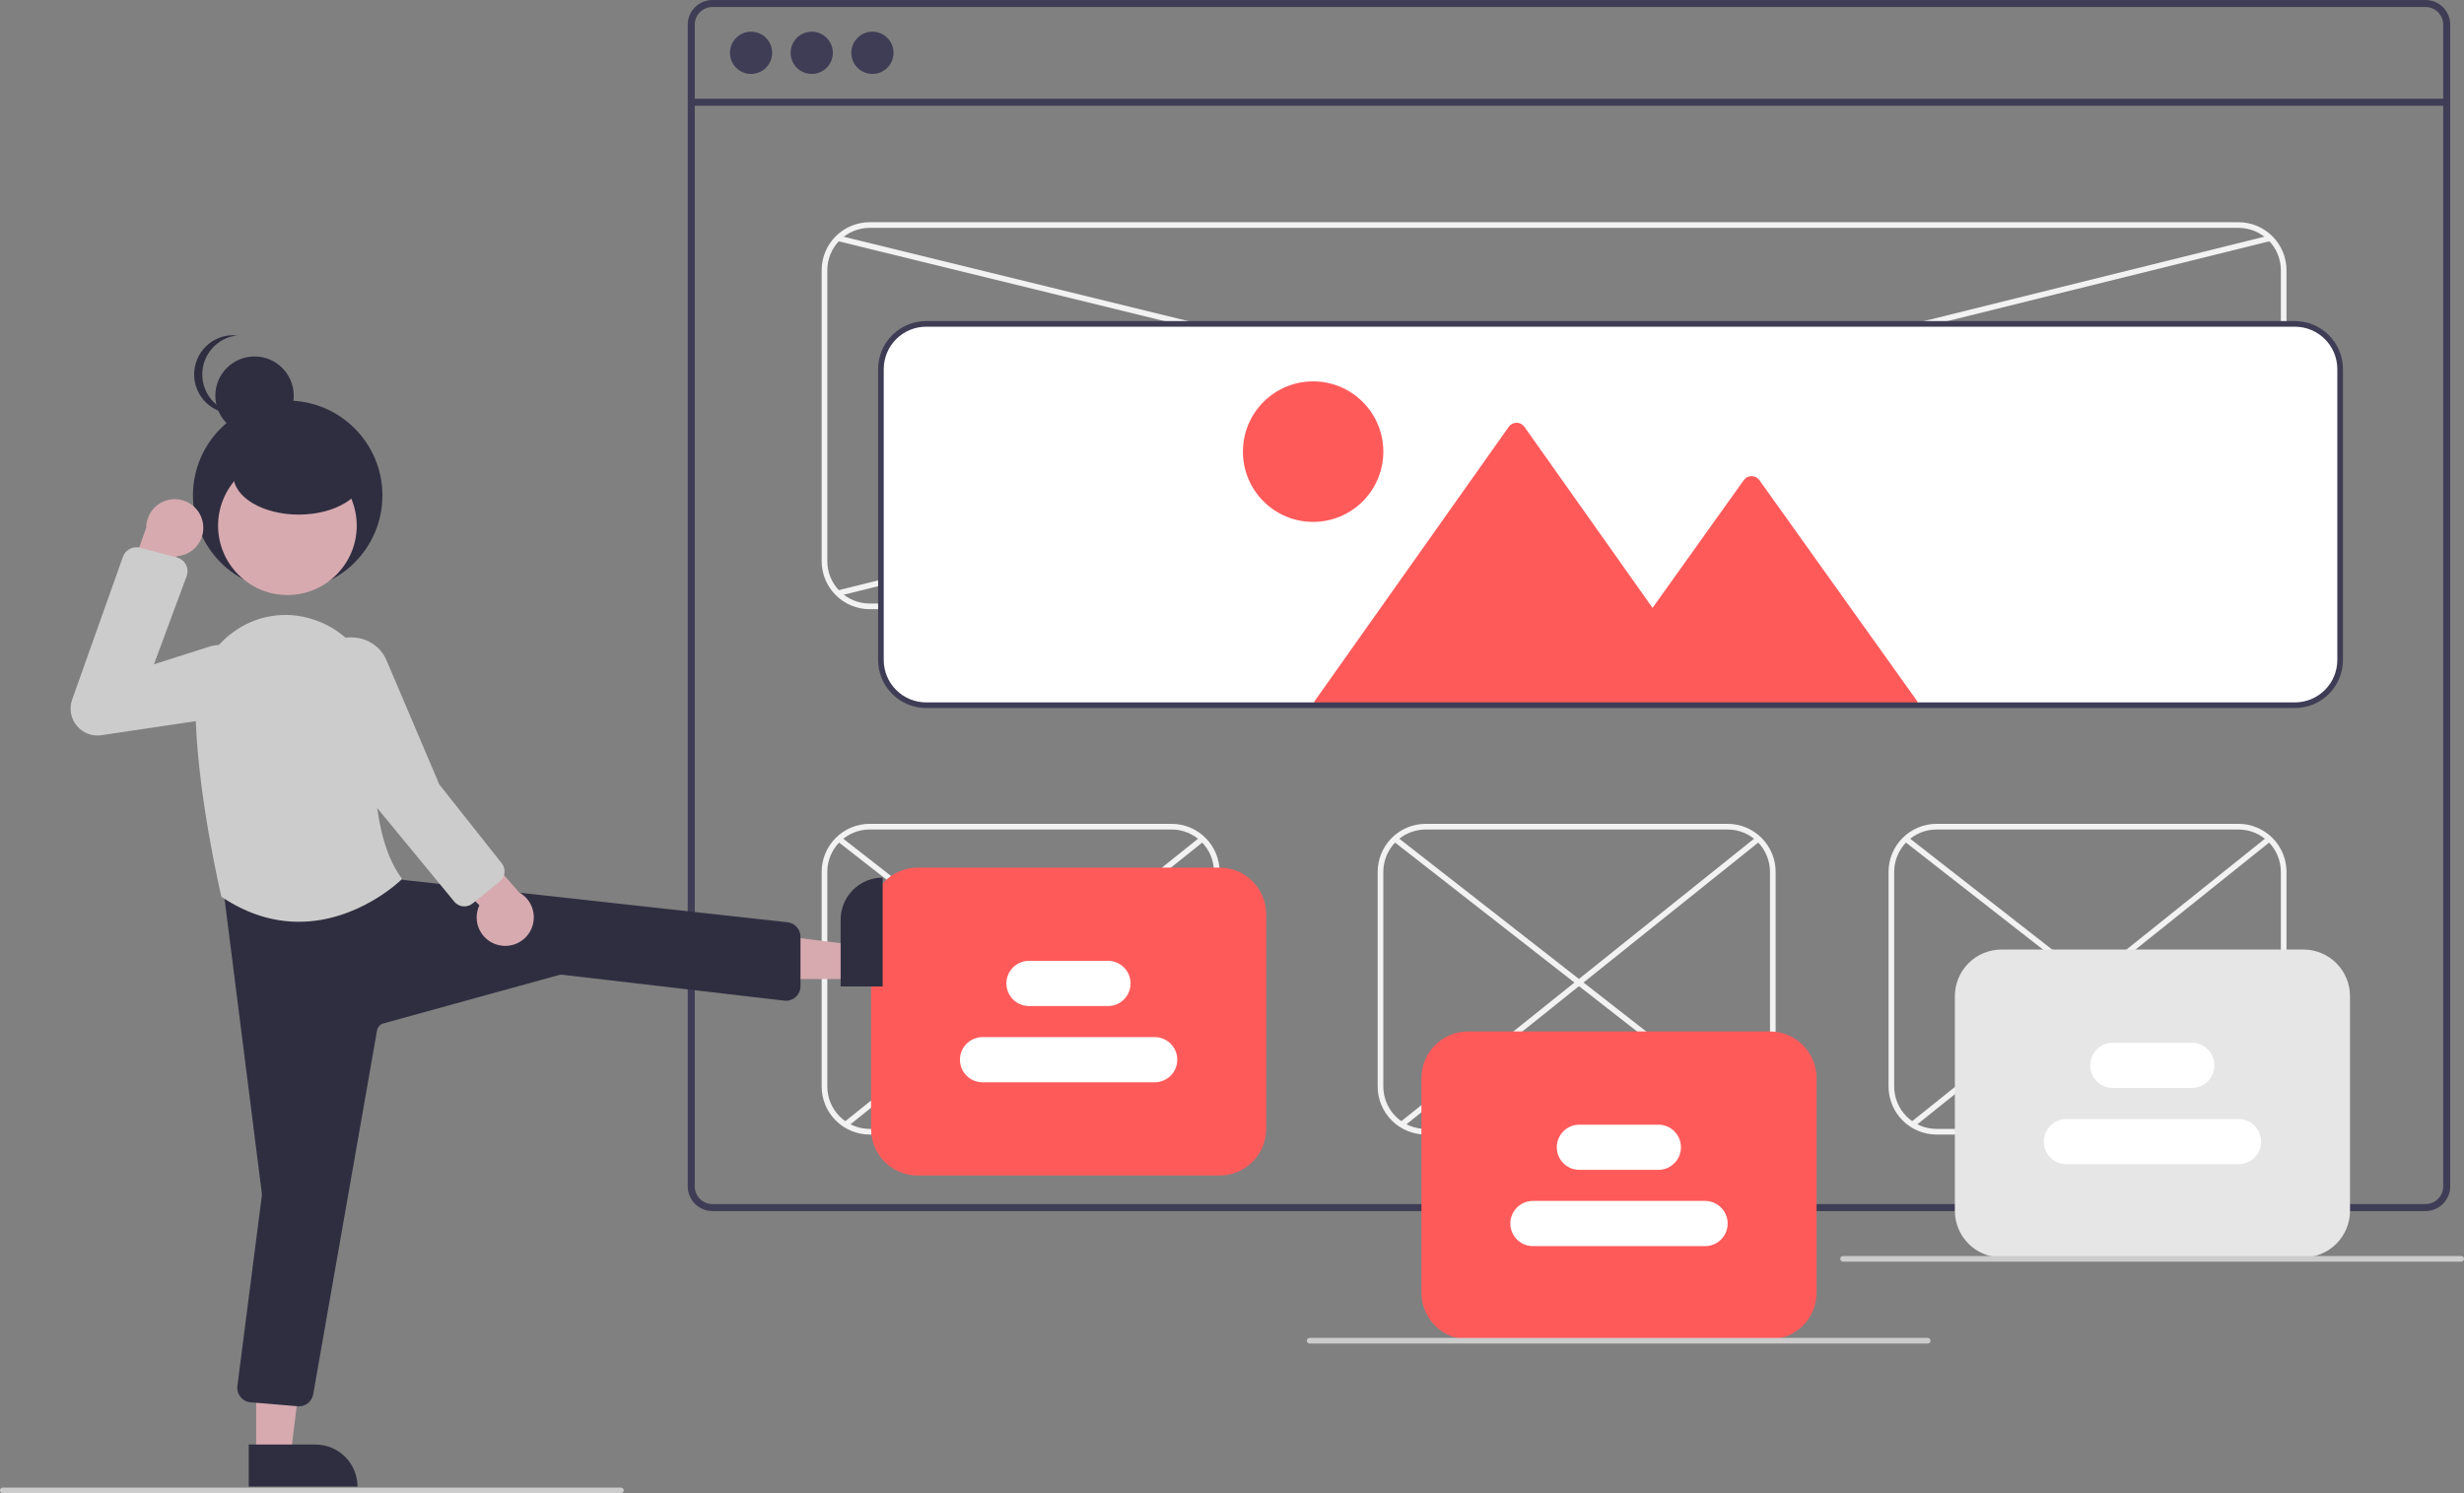 <svg width="622" height="377" viewBox="0 0 622 377" fill="none" xmlns="http://www.w3.org/2000/svg">
<rect x="0" y="0" width="622" height="377" fill="#808080" stroke="none"/>
<g clip-path="url(#clip0)">
<path d="M612.302 1.04384e-08H179.823C178.176 0.001 176.597 0.657 175.432 1.823C174.267 2.989 173.612 4.57 173.611 6.218V299.534C173.612 301.183 174.267 302.764 175.432 303.929C176.597 305.095 178.176 305.751 179.823 305.752H612.302C613.2 305.752 614.088 305.557 614.904 305.181C615.719 304.804 616.443 304.254 617.026 303.57C617.075 303.517 617.121 303.459 617.162 303.399C617.532 302.945 617.833 302.438 618.052 301.894C618.365 301.147 618.525 300.344 618.522 299.534V6.218C618.52 4.568 617.864 2.987 616.698 1.821C615.532 0.655 613.951 -9.5467e-05 612.302 1.04384e-08ZM616.748 299.534C616.749 300.402 616.493 301.25 616.014 301.973C615.588 302.609 615.01 303.129 614.333 303.485C613.705 303.809 613.009 303.978 612.302 303.977H179.823C178.646 303.975 177.518 303.507 176.686 302.674C175.854 301.841 175.386 300.712 175.384 299.534V6.218C175.386 5.04 175.854 3.911 176.686 3.078C177.518 2.246 178.646 1.777 179.823 1.776H612.302C613.48 1.776 614.61 2.243 615.444 3.076C616.277 3.909 616.746 5.039 616.748 6.218V299.534Z" fill="#3F3D56"/>
<path d="M617.631 24.923H174.496V26.7H617.631V24.923Z" fill="#3F3D56"/>
<path d="M189.593 18.665C192.535 18.665 194.921 16.278 194.921 13.332C194.921 10.387 192.535 7.999 189.593 7.999C186.65 7.999 184.264 10.387 184.264 13.332C184.264 16.278 186.65 18.665 189.593 18.665Z" fill="#3F3D56"/>
<path d="M204.912 18.665C207.854 18.665 210.24 16.278 210.24 13.332C210.24 10.387 207.854 7.999 204.912 7.999C201.969 7.999 199.583 10.387 199.583 13.332C199.583 16.278 201.969 18.665 204.912 18.665Z" fill="#3F3D56"/>
<path d="M220.23 18.665C223.173 18.665 225.559 16.278 225.559 13.332C225.559 10.387 223.173 7.999 220.23 7.999C217.288 7.999 214.902 10.387 214.902 13.332C214.902 16.278 217.288 18.665 220.23 18.665Z" fill="#3F3D56"/>
<path d="M565.083 153.797H219.527C216.316 153.793 213.237 152.515 210.966 150.242C208.696 147.97 207.418 144.888 207.415 141.674V68.224C207.418 65.01 208.696 61.929 210.966 59.656C213.237 57.383 216.316 56.105 219.527 56.101H565.083C568.294 56.105 571.373 57.383 573.643 59.656C575.914 61.929 577.191 65.01 577.195 68.224V141.674C577.191 144.888 575.914 147.97 573.643 150.242C571.373 152.515 568.294 153.793 565.083 153.797ZM219.527 57.527C216.693 57.531 213.977 58.659 211.973 60.664C209.97 62.669 208.843 65.388 208.84 68.224V141.674C208.843 144.51 209.97 147.229 211.973 149.234C213.977 151.24 216.693 152.368 219.527 152.371H565.083C567.916 152.368 570.633 151.24 572.636 149.234C574.64 147.229 575.767 144.51 575.77 141.674V68.224C575.767 65.388 574.64 62.669 572.636 60.664C570.633 58.659 567.916 57.531 565.083 57.527H219.527Z" fill="#F2F2F2"/>
<path d="M295.763 286.435H219.527C216.316 286.432 213.237 285.153 210.966 282.881C208.696 280.608 207.418 277.526 207.415 274.312V220.116C207.418 216.902 208.696 213.821 210.966 211.548C213.237 209.275 216.316 207.997 219.527 207.993H295.763C298.974 207.997 302.053 209.275 304.324 211.548C306.594 213.821 307.872 216.902 307.875 220.116V274.312C307.872 277.526 306.594 280.608 304.324 282.881C302.053 285.153 298.974 286.432 295.763 286.435ZM219.527 209.42C216.693 209.423 213.977 210.551 211.973 212.556C209.97 214.561 208.843 217.28 208.84 220.116V274.312C208.843 277.148 209.97 279.867 211.973 281.872C213.977 283.878 216.693 285.006 219.527 285.009H295.763C298.596 285.006 301.313 283.878 303.316 281.872C305.32 279.867 306.447 277.148 306.45 274.312V220.116C306.447 217.28 305.32 214.561 303.316 212.556C301.313 210.551 298.596 209.423 295.763 209.42H219.527Z" fill="#F2F2F2"/>
<path d="M565.083 286.435H488.847C485.635 286.432 482.557 285.153 480.286 282.881C478.015 280.608 476.738 277.526 476.734 274.312V220.116C476.738 216.902 478.015 213.821 480.286 211.548C482.557 209.275 485.635 207.997 488.847 207.993H565.083C568.294 207.997 571.372 209.275 573.643 211.548C575.914 213.821 577.191 216.902 577.195 220.116V274.312C577.191 277.526 575.914 280.608 573.643 282.881C571.372 285.153 568.294 286.432 565.083 286.435ZM488.847 209.42C486.013 209.423 483.297 210.551 481.293 212.556C479.289 214.561 478.163 217.28 478.159 220.116V274.312C478.163 277.148 479.289 279.867 481.293 281.872C483.297 283.878 486.013 285.006 488.847 285.009H565.083C567.916 285.006 570.632 283.878 572.636 281.872C574.64 279.867 575.767 277.148 575.77 274.312V220.116C575.767 217.28 574.64 214.561 572.636 212.556C570.632 210.551 567.916 209.423 565.083 209.42H488.847Z" fill="#F2F2F2"/>
<path d="M436.123 286.435H359.887C356.675 286.432 353.597 285.153 351.326 282.881C349.055 280.608 347.778 277.526 347.774 274.312V220.116C347.778 216.902 349.055 213.821 351.326 211.548C353.597 209.275 356.675 207.997 359.887 207.993H436.123C439.334 207.997 442.413 209.275 444.683 211.548C446.954 213.821 448.231 216.902 448.235 220.116V274.312C448.231 277.526 446.954 280.608 444.683 282.881C442.413 285.153 439.334 286.432 436.123 286.435ZM359.887 209.42C357.053 209.423 354.337 210.551 352.333 212.556C350.33 214.561 349.203 217.28 349.199 220.116V274.312C349.203 277.148 350.33 279.867 352.333 281.872C354.337 283.878 357.053 285.006 359.887 285.009H436.123C438.956 285.006 441.673 283.878 443.676 281.872C445.68 279.867 446.807 277.148 446.81 274.312V220.116C446.807 217.28 445.68 214.561 443.676 212.556C441.673 210.551 438.956 209.423 436.123 209.42H359.887Z" fill="#F2F2F2"/>
<path d="M211.654 59.446L211.316 60.831L576.313 150.211L576.651 148.826L211.654 59.446Z" fill="#F2F2F2"/>
<path d="M572.947 59.424L211.319 149.09L211.662 150.475L573.29 60.808L572.947 59.424Z" fill="#F2F2F2"/>
<path d="M579.332 178.399H233.777C230.66 178.396 227.672 177.155 225.468 174.949C223.264 172.743 222.024 169.752 222.021 166.633V93.183C222.024 90.063 223.264 87.072 225.468 84.867C227.672 82.661 230.66 81.42 233.777 81.416H579.332C582.449 81.42 585.437 82.661 587.641 84.867C589.845 87.072 591.085 90.063 591.088 93.183V166.633C591.085 169.752 589.845 172.743 587.641 174.949C585.437 177.155 582.449 178.396 579.332 178.399Z" fill="white"/>
<path d="M352.553 211.213L351.676 212.338L442.993 283.633L443.869 282.509L352.553 211.213Z" fill="#F2F2F2"/>
<path d="M443.449 211.214L353.331 283.388L354.221 284.502L444.339 212.327L443.449 211.214Z" fill="#F2F2F2"/>
<path d="M212.193 211.214L211.316 212.338L302.632 283.634L303.509 282.509L212.193 211.214Z" fill="#F2F2F2"/>
<path d="M303.089 211.214L212.971 283.388L213.861 284.502L303.979 212.327L303.089 211.214Z" fill="#F2F2F2"/>
<path d="M481.513 211.213L480.637 212.337L571.953 283.633L572.83 282.508L481.513 211.213Z" fill="#F2F2F2"/>
<path d="M572.408 211.214L482.291 283.388L483.181 284.502L573.299 212.327L572.408 211.214Z" fill="#F2F2F2"/>
<path d="M446.81 338.136H370.574C367.457 338.132 364.469 336.891 362.265 334.685C360.061 332.48 358.821 329.489 358.818 326.369V272.173C358.821 269.053 360.061 266.063 362.265 263.857C364.469 261.651 367.457 260.41 370.574 260.407H446.81C449.927 260.41 452.915 261.651 455.119 263.857C457.323 266.063 458.562 269.053 458.566 272.173V326.369C458.562 329.489 457.323 332.48 455.119 334.685C452.915 336.891 449.927 338.132 446.81 338.136Z" fill="#FF5A5A"/>
<path d="M486.628 339.205H330.593C330.404 339.205 330.223 339.13 330.09 338.996C329.956 338.863 329.881 338.681 329.881 338.492C329.881 338.303 329.956 338.122 330.09 337.988C330.223 337.854 330.404 337.779 330.593 337.779H486.628C486.817 337.779 486.998 337.854 487.132 337.988C487.265 338.122 487.34 338.303 487.34 338.492C487.34 338.681 487.265 338.863 487.132 338.996C486.998 339.13 486.817 339.205 486.628 339.205Z" fill="#CCCCCC"/>
<path d="M156.747 377H0.712C0.524 377 0.342 376.925 0.209 376.791C0.075 376.657 0 376.476 0 376.287C0 376.098 0.075 375.916 0.209 375.783C0.342 375.649 0.524 375.574 0.712 375.574H156.747C156.936 375.574 157.117 375.649 157.251 375.783C157.384 375.916 157.459 376.098 157.459 376.287C157.459 376.476 157.384 376.657 157.251 376.791C157.117 376.925 156.936 377 156.747 377Z" fill="#CCCCCC"/>
<path d="M418.633 295.349H398.683C397.172 295.349 395.722 294.748 394.653 293.678C393.584 292.608 392.984 291.157 392.984 289.644C392.984 288.131 393.584 286.68 394.653 285.61C395.722 284.54 397.172 283.939 398.683 283.939H418.633C420.145 283.939 421.595 284.54 422.663 285.61C423.732 286.68 424.333 288.131 424.333 289.644C424.333 291.157 423.732 292.608 422.663 293.678C421.595 294.748 420.145 295.349 418.633 295.349Z" fill="white"/>
<path d="M430.423 314.603H386.961C385.449 314.603 384 314.002 382.931 312.932C381.862 311.862 381.261 310.411 381.261 308.898C381.261 307.385 381.862 305.934 382.931 304.864C384 303.794 385.449 303.193 386.961 303.193H430.423C431.934 303.193 433.384 303.794 434.453 304.864C435.522 305.934 436.123 307.385 436.123 308.898C436.123 310.411 435.522 311.862 434.453 312.932C433.384 314.002 431.934 314.603 430.423 314.603Z" fill="white"/>
<path d="M307.875 296.775H231.639C228.522 296.772 225.534 295.531 223.33 293.325C221.126 291.119 219.887 288.129 219.883 285.009V230.813C219.887 227.693 221.126 224.702 223.33 222.497C225.534 220.291 228.522 219.05 231.639 219.046H307.875C310.992 219.05 313.98 220.291 316.184 222.497C318.388 224.702 319.628 227.693 319.631 230.813V285.009C319.628 288.129 318.388 291.119 316.184 293.325C313.98 295.531 310.992 296.772 307.875 296.775Z" fill="#FF5A5A"/>
<path d="M279.698 253.989H259.749C258.237 253.989 256.787 253.388 255.718 252.318C254.649 251.248 254.049 249.797 254.049 248.284C254.049 246.771 254.649 245.32 255.718 244.25C256.787 243.18 258.237 242.579 259.749 242.579H279.698C281.21 242.579 282.66 243.18 283.729 244.25C284.798 245.32 285.398 246.771 285.398 248.284C285.398 249.797 284.798 251.248 283.729 252.318C282.66 253.388 281.21 253.989 279.698 253.989Z" fill="white"/>
<path d="M291.488 273.243H248.026C246.515 273.243 245.065 272.642 243.996 271.572C242.927 270.502 242.326 269.051 242.326 267.538C242.326 266.025 242.927 264.574 243.996 263.504C245.065 262.434 246.515 261.833 248.026 261.833H291.488C293 261.833 294.449 262.434 295.518 263.504C296.587 264.574 297.188 266.025 297.188 267.538C297.188 269.051 296.587 270.502 295.518 271.572C294.449 272.642 293 273.243 291.488 273.243Z" fill="white"/>
<path d="M581.47 317.455H505.234C502.117 317.452 499.129 316.211 496.925 314.005C494.721 311.799 493.481 308.809 493.478 305.689V251.493C493.481 248.373 494.721 245.383 496.925 243.177C499.129 240.971 502.117 239.73 505.234 239.727H581.47C584.587 239.73 587.575 240.971 589.779 243.177C591.982 245.383 593.222 248.373 593.226 251.493V305.689C593.222 308.809 591.982 311.799 589.779 314.005C587.575 316.211 584.587 317.452 581.47 317.455Z" fill="#E6E6E6"/>
<path d="M553.293 274.669H533.343C531.832 274.669 530.382 274.068 529.313 272.998C528.244 271.928 527.643 270.477 527.643 268.964C527.643 267.451 528.244 266 529.313 264.93C530.382 263.86 531.832 263.259 533.343 263.259H553.293C554.805 263.259 556.254 263.86 557.323 264.93C558.392 266 558.993 267.451 558.993 268.964C558.993 270.477 558.392 271.928 557.323 272.998C556.254 274.068 554.805 274.669 553.293 274.669Z" fill="white"/>
<path d="M565.082 293.923H521.621C520.109 293.923 518.659 293.322 517.59 292.252C516.521 291.182 515.921 289.731 515.921 288.218C515.921 286.705 516.521 285.254 517.59 284.184C518.659 283.114 520.109 282.513 521.621 282.513H565.082C566.594 282.513 568.044 283.114 569.113 284.184C570.182 285.254 570.782 286.705 570.782 288.218C570.782 289.731 570.182 291.182 569.113 292.252C568.044 293.322 566.594 293.923 565.082 293.923Z" fill="white"/>
<path d="M214.704 247.169V238.426L181.012 234.267L181.013 247.171L214.704 247.169Z" fill="#D7AAB0"/>
<path d="M222.814 221.565L222.815 249.042L212.209 249.042L212.208 232.182C212.208 229.366 213.325 226.666 215.314 224.675C217.303 222.684 220.001 221.565 222.814 221.565Z" fill="#2F2E41"/>
<path d="M64.662 367.196L73.397 367.195L77.552 333.474L64.66 333.474L64.662 367.196Z" fill="#D7AAB0"/>
<path d="M90.243 375.313L62.79 375.314L62.79 364.698L79.636 364.697C82.449 364.697 85.147 365.815 87.136 367.806C89.125 369.797 90.243 372.497 90.243 375.313Z" fill="#2F2E41"/>
<path d="M75.464 355.044C75.36 355.044 75.255 355.039 75.15 355.03L63.253 354.038C62.76 353.998 62.28 353.857 61.843 353.625C61.405 353.394 61.02 353.076 60.708 352.691C60.397 352.305 60.167 351.861 60.032 351.385C59.898 350.908 59.861 350.409 59.924 349.918L66.098 301.855C66.122 301.669 66.122 301.48 66.098 301.293L56.291 223.828C56.226 223.316 56.27 222.796 56.42 222.303C56.57 221.809 56.822 221.352 57.16 220.963C57.498 220.573 57.914 220.26 58.382 220.043C58.85 219.825 59.358 219.709 59.873 219.702L94.566 219.209C94.743 219.209 94.92 219.219 95.095 219.24L95.19 219.267L101.863 222.157L198.877 232.851C199.758 232.968 200.568 233.401 201.156 234.069C201.743 234.738 202.068 235.597 202.071 236.488V248.989C202.071 249.507 201.962 250.018 201.75 250.49C201.539 250.962 201.23 251.383 200.844 251.727C200.458 252.071 200.004 252.33 199.511 252.485C199.019 252.641 198.498 252.691 197.985 252.631L141.94 246.093C141.656 246.059 141.369 246.081 141.094 246.158L96.774 258.383C96.37 258.495 96.006 258.72 95.724 259.03C95.442 259.34 95.254 259.724 95.18 260.137L79.064 352.012C78.917 352.861 78.475 353.631 77.817 354.185C77.158 354.74 76.325 355.044 75.464 355.044Z" fill="#2F2E41"/>
<path d="M72.621 149.025C85.829 149.025 96.537 138.308 96.537 125.088C96.537 111.869 85.829 101.152 72.621 101.152C59.413 101.152 48.706 111.869 48.706 125.088C48.706 138.308 59.413 149.025 72.621 149.025Z" fill="#2F2E41"/>
<path d="M64.255 109.8C69.721 109.8 74.151 105.366 74.151 99.895C74.151 94.425 69.721 89.991 64.255 89.991C58.79 89.991 54.359 94.425 54.359 99.895C54.359 105.366 58.79 109.8 64.255 109.8Z" fill="#2F2E41"/>
<path d="M51.06 94.53C51.06 92.082 51.967 89.721 53.604 87.901C55.241 86.082 57.493 84.934 59.926 84.679C59.583 84.644 59.239 84.626 58.895 84.626C56.272 84.628 53.757 85.672 51.903 87.53C50.049 89.387 49.007 91.905 49.007 94.53C49.007 97.156 50.049 99.674 51.903 101.531C53.757 103.388 56.272 104.433 58.895 104.435C59.239 104.435 59.583 104.417 59.926 104.382C57.493 104.126 55.241 102.978 53.604 101.159C51.967 99.34 51.06 96.979 51.06 94.53Z" fill="#2F2E41"/>
<path d="M75.439 232.717C69.498 232.717 62.889 231.07 56.01 226.48L55.894 226.402L55.861 226.266C55.797 225.997 49.468 199.184 49.343 178.417C49.305 174.77 50.138 171.167 51.774 167.908C53.41 164.65 55.801 161.83 58.748 159.684C61.579 157.561 64.878 156.147 68.367 155.56C71.856 154.973 75.435 155.229 78.805 156.309C79.251 156.45 79.697 156.602 80.145 156.764C84.817 158.51 88.787 161.741 91.447 165.963C94.107 170.185 95.31 175.164 94.871 180.135C93.969 191.109 93.607 211.094 101.323 221.652L101.504 221.9L101.287 222.115C101.138 222.264 90.407 232.717 75.439 232.717Z" fill="#CCCCCC"/>
<path d="M72.553 150.222C82.218 150.222 90.052 142.38 90.052 132.707C90.052 123.034 82.218 115.192 72.553 115.192C62.888 115.192 55.053 123.034 55.053 132.707C55.053 142.38 62.888 150.222 72.553 150.222Z" fill="#D7AAB0"/>
<path d="M51.118 131.551C51.369 132.569 51.394 133.629 51.192 134.658C50.989 135.686 50.563 136.658 49.945 137.504C49.327 138.35 48.531 139.05 47.612 139.555C46.695 140.06 45.677 140.357 44.632 140.426L37.88 164.996L29.162 155.036L36.91 133.23C36.911 131.465 37.559 129.762 38.731 128.443C39.903 127.124 41.518 126.282 43.269 126.075C45.02 125.868 46.787 126.311 48.233 127.32C49.68 128.33 50.706 129.835 51.118 131.551Z" fill="#D7AAB0"/>
<path d="M24.575 185.691C23.491 185.687 22.424 185.423 21.463 184.921C20.502 184.419 19.675 183.694 19.052 182.807C18.429 181.919 18.027 180.895 17.881 179.82C17.734 178.745 17.847 177.65 18.211 176.628L31.047 140.53C31.351 139.688 31.959 138.99 32.75 138.573C33.541 138.156 34.459 138.049 35.325 138.273L44.68 140.751C45.161 140.879 45.611 141.106 45.999 141.418C46.388 141.73 46.707 142.119 46.936 142.562C47.166 143.004 47.3 143.49 47.331 143.987C47.361 144.485 47.288 144.983 47.114 145.451L38.865 167.707L52.858 163.252C54.055 162.871 55.318 162.742 56.567 162.873C57.817 163.005 59.025 163.394 60.117 164.016C61.209 164.638 62.16 165.479 62.911 166.488C63.662 167.496 64.196 168.648 64.48 169.873C64.764 171.098 64.791 172.369 64.56 173.605C64.33 174.841 63.846 176.015 63.139 177.055C62.432 178.094 61.518 178.976 60.454 179.645C59.39 180.313 58.199 180.754 56.956 180.939L25.596 185.615C25.258 185.666 24.917 185.691 24.575 185.691Z" fill="#CCCCCC"/>
<path d="M75.403 129.918C84.512 129.918 91.897 125.483 91.897 120.013C91.897 114.543 84.512 110.108 75.403 110.108C66.294 110.108 58.91 114.543 58.91 120.013C58.91 125.483 66.294 129.918 75.403 129.918Z" fill="#2F2E41"/>
<path d="M125.61 238.539C124.599 238.264 123.661 237.77 122.862 237.093C122.062 236.416 121.421 235.571 120.983 234.619C120.545 233.667 120.32 232.63 120.326 231.582C120.332 230.533 120.567 229.499 121.015 228.552L102.846 210.7L115.781 207.918L131.052 225.297C132.592 226.156 133.764 227.55 134.346 229.217C134.928 230.883 134.878 232.705 134.208 234.337C133.537 235.969 132.291 237.299 130.707 238.073C129.122 238.848 127.309 239.014 125.61 238.539Z" fill="#D7AAB0"/>
<path d="M117.223 228.827C116.736 228.828 116.256 228.722 115.815 228.515C115.375 228.308 114.985 228.006 114.675 227.631L94.841 203.546L79.317 173.706C78.831 172.207 78.711 170.612 78.967 169.057C79.223 167.501 79.848 166.029 80.79 164.765C81.692 163.537 82.878 162.545 84.246 161.873C85.613 161.202 87.123 160.87 88.646 160.907C89.415 160.923 90.182 161.011 90.935 161.17C92.477 161.516 93.907 162.243 95.097 163.283C96.286 164.323 97.197 165.644 97.747 167.126L110.898 198.049L126.659 217.948C127.197 218.63 127.444 219.497 127.348 220.362C127.252 221.226 126.82 222.017 126.145 222.565L119.287 228.1C118.702 228.572 117.974 228.828 117.223 228.827Z" fill="#CCCCCC"/>
<path d="M621.288 318.525H465.253C465.064 318.525 464.883 318.45 464.749 318.316C464.616 318.182 464.541 318.001 464.541 317.812C464.541 317.623 464.616 317.441 464.749 317.308C464.883 317.174 465.064 317.099 465.253 317.099H621.288C621.476 317.099 621.658 317.174 621.791 317.308C621.925 317.441 622 317.623 622 317.812C622 318.001 621.925 318.182 621.791 318.316C621.658 318.45 621.476 318.525 621.288 318.525Z" fill="#CCCCCC"/>
<path d="M484.052 177.141V178.043H331.793V177.099L332.613 175.938L380.884 107.732C381.107 107.422 381.401 107.169 381.741 106.995C382.081 106.821 382.457 106.73 382.839 106.73C383.221 106.73 383.598 106.821 383.938 106.995C384.278 107.169 384.572 107.422 384.795 107.732L417.163 153.468L440.205 121.197C440.429 120.888 440.722 120.637 441.062 120.464C441.401 120.291 441.776 120.201 442.157 120.201C442.538 120.201 442.914 120.291 443.253 120.464C443.592 120.637 443.886 120.888 444.11 121.197L483.232 175.987L484.052 177.141Z" fill="#FF5A5A"/>
<path d="M331.477 131.76C341.265 131.76 349.199 123.819 349.199 114.023C349.199 104.227 341.265 96.285 331.477 96.285C321.69 96.285 313.756 104.227 313.756 114.023C313.756 123.819 321.69 131.76 331.477 131.76Z" fill="#FF5A5A"/>
<path d="M579.332 178.756H233.777C230.565 178.752 227.487 177.474 225.216 175.201C222.945 172.928 221.668 169.847 221.664 166.633V93.183C221.668 89.969 222.945 86.887 225.216 84.615C227.487 82.342 230.565 81.064 233.777 81.06H579.332C582.543 81.064 585.622 82.342 587.893 84.615C590.164 86.887 591.441 89.969 591.444 93.183V166.633C591.441 169.847 590.164 172.928 587.893 175.201C585.622 177.474 582.543 178.752 579.332 178.756ZM233.777 82.486C230.943 82.489 228.227 83.617 226.223 85.623C224.22 87.628 223.093 90.347 223.089 93.183V166.633C223.093 169.469 224.22 172.188 226.223 174.193C228.227 176.198 230.943 177.326 233.777 177.33H579.332C582.166 177.326 584.882 176.198 586.886 174.193C588.889 172.188 590.016 169.469 590.019 166.633V93.183C590.016 90.347 588.889 87.628 586.886 85.623C584.882 83.617 582.166 82.489 579.332 82.486H233.777Z" fill="#3F3D56"/>
</g>
<defs>
<clipPath id="clip0">
<rect width="622" height="377" fill="white"/>
</clipPath>
</defs>
</svg>
